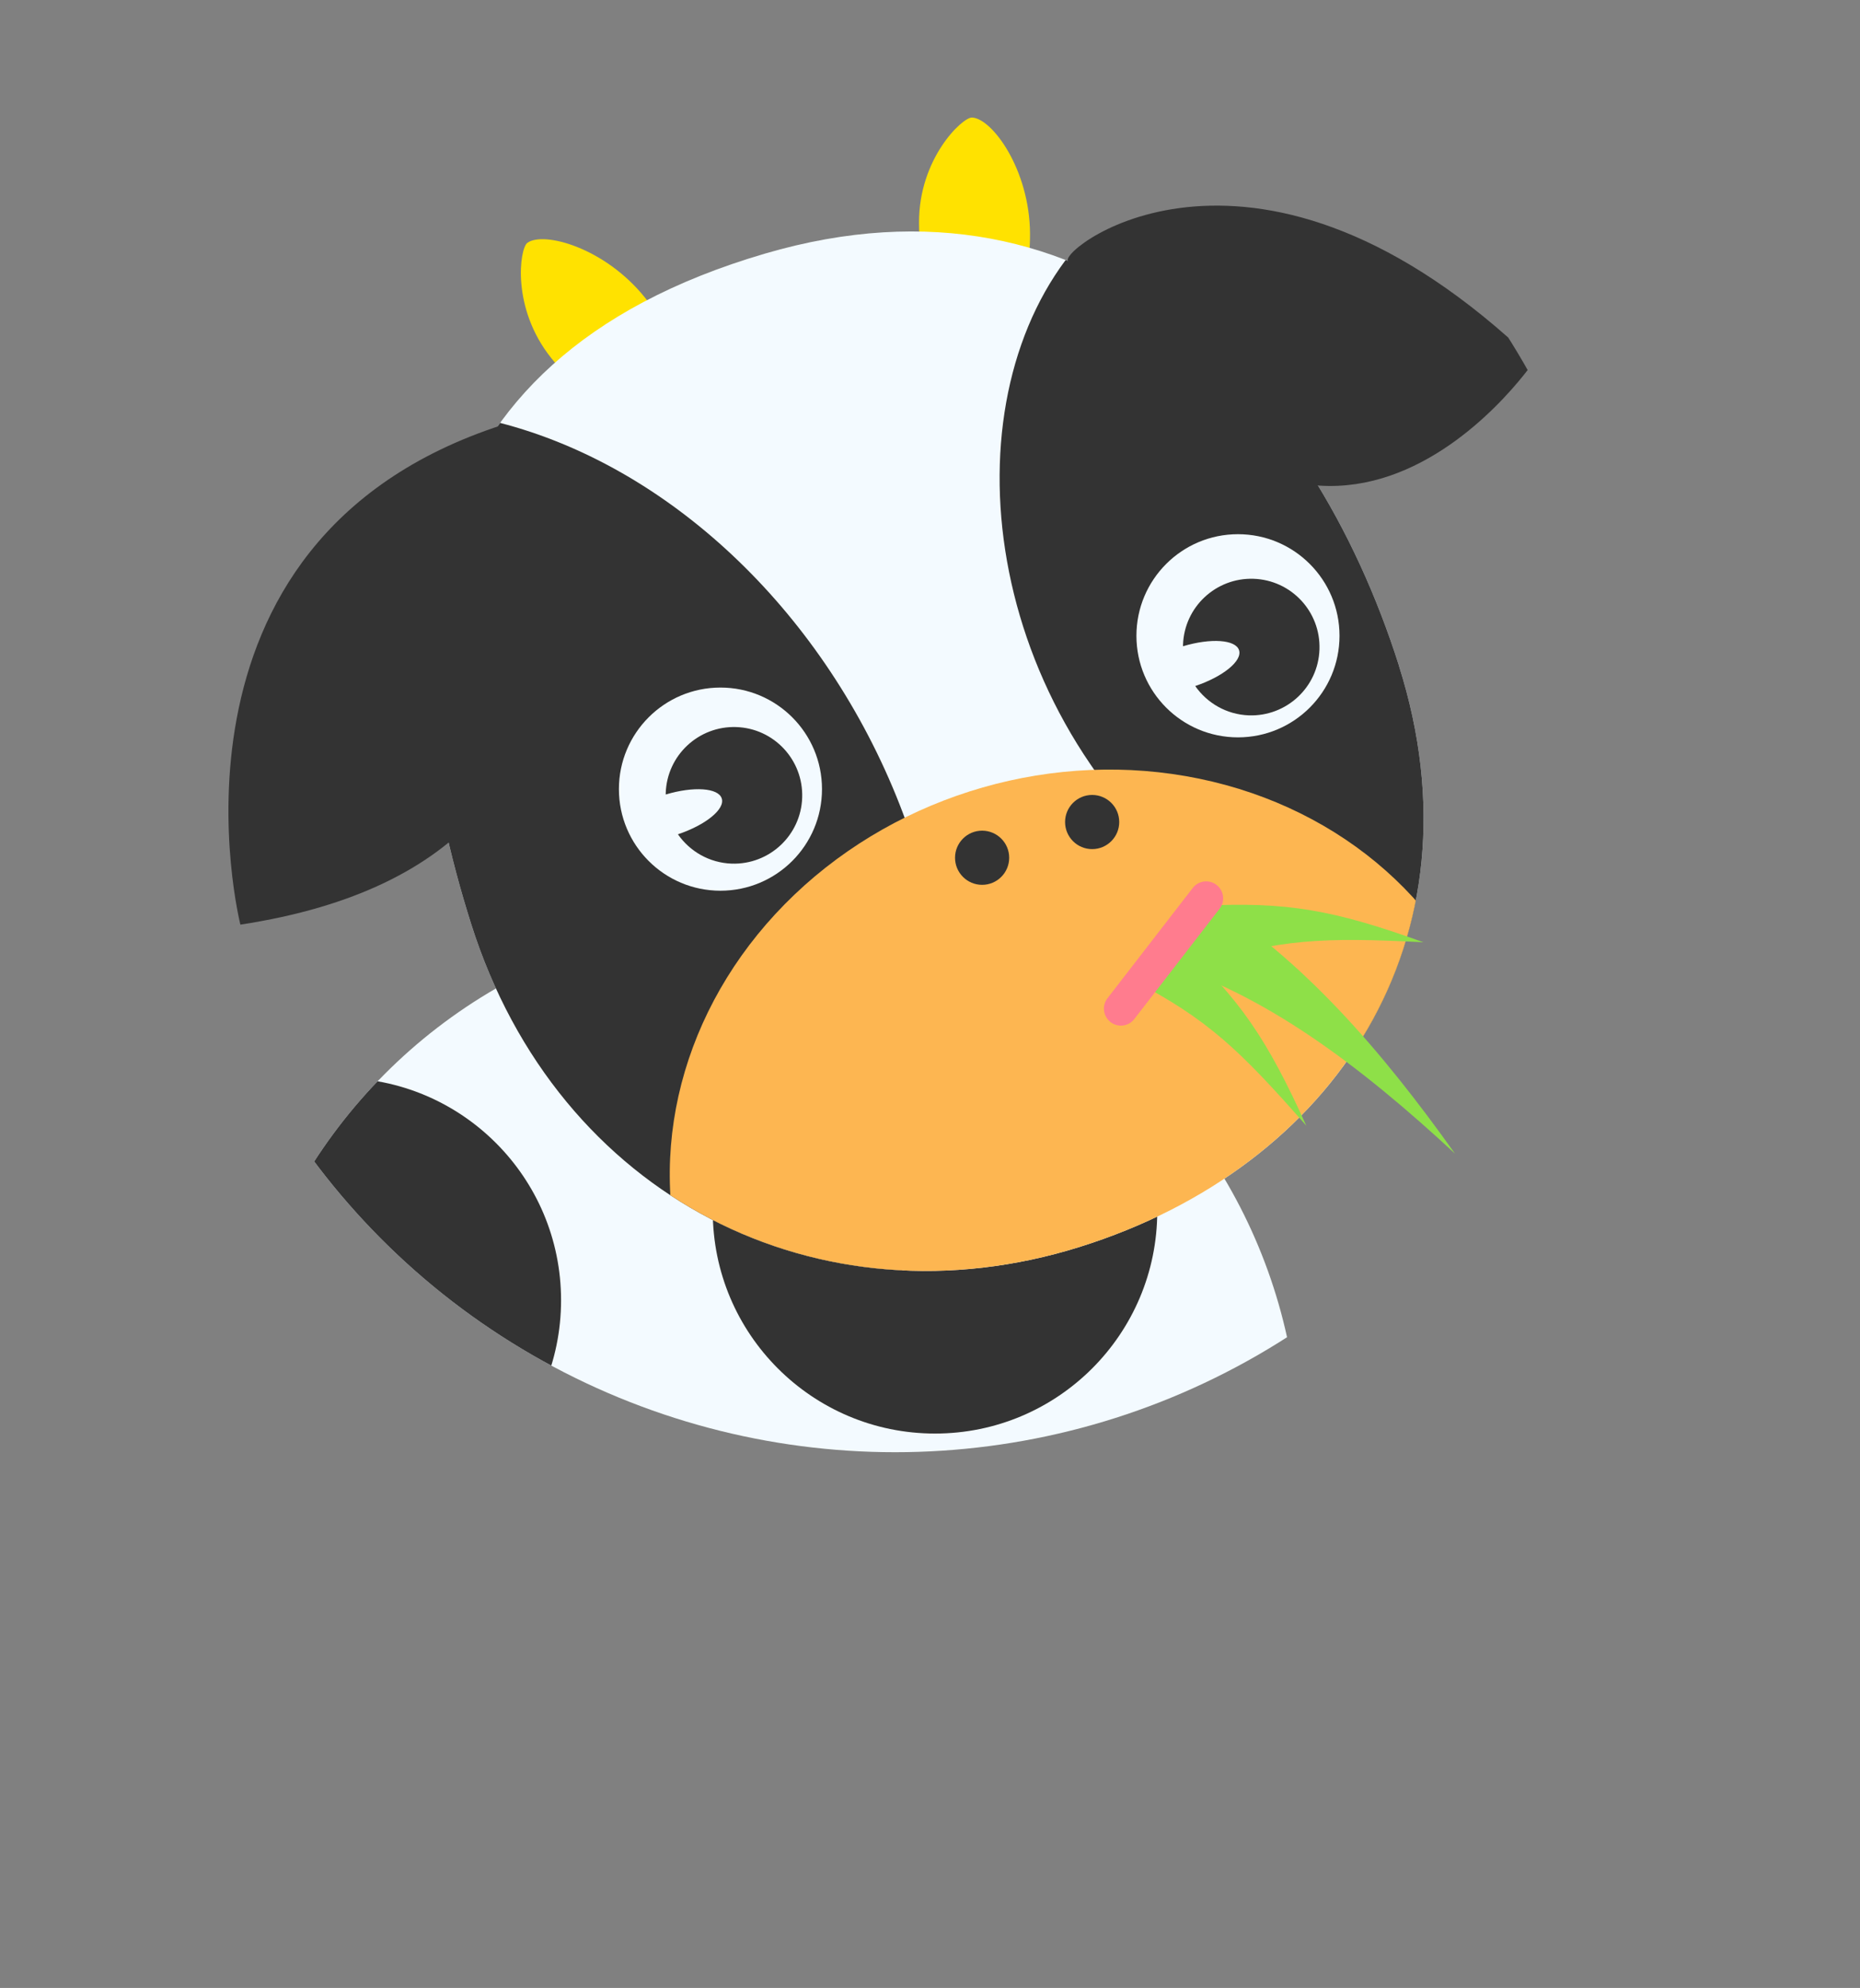 <?xml version="1.0" encoding="UTF-8"?><svg id="Layer_2" xmlns="http://www.w3.org/2000/svg" xmlns:xlink="http://www.w3.org/1999/xlink" viewBox="0 0 256.26 273.78"><rect x="0" y="0" width="256.26" height="273.78" fill="#808080" stroke="none"/><defs><style>.cls-1{fill:#8ee048;}.cls-1,.cls-2,.cls-3,.cls-4,.cls-5,.cls-6,.cls-7{stroke-width:0px;}.cls-8{clip-path:url(#clippath-2);}.cls-2{fill:#ff7c8e;}.cls-3{fill:#f3faff;}.cls-4{fill:#ffe200;}.cls-5{fill:none;}.cls-9{clip-path:url(#clippath-1);}.cls-10{clip-path:url(#clippath);}.cls-6{fill:#333;}.cls-7{fill:#fdb651;}</style><clipPath id="clippath"><circle class="cls-5" cx="123.32" cy="100" r="100"/></clipPath><clipPath id="clippath-1"><circle class="cls-5" cx="105.26" cy="200" r="73.78"/></clipPath><clipPath id="clippath-2"><path class="cls-5" d="M192.73,91.67c11.98,37.77-8.86,69.05-43.95,80.05-35.82,11.23-71.88-6.68-83.86-44.45-11.98-37.77-10.02-77.55,40.46-92.34,45.41-13.31,75.37,18.97,87.36,56.74Z"/></clipPath></defs><g id="Layer_2-2"><g class="cls-10"><circle class="cls-3" cx="105.26" cy="200" r="73.78"/><g class="cls-9"><circle class="cls-6" cx="46.68" cy="179.07" r="30.62"/><circle class="cls-6" cx="128.82" cy="166.81" r="30.62"/><circle class="cls-6" cx="170.73" cy="223.25" r="30.62"/><circle class="cls-6" cx="93.92" cy="228.05" r="30.62"/></g><path class="cls-4" d="M141.91,32.18c.04,8.85-3.46,16.05-7.84,16.07s-7.41-8.72-7.45-17.57,5.97-14.53,7.29-14.49c2.76.09,7.95,7.14,8,15.99Z"/><path class="cls-4" d="M88.86,40.99c5.54,6.9,7.28,14.72,3.87,17.46s-11.22-2.22-16.77-9.12c-5.54-6.9-4.37-15.09-3.31-15.88,2.22-1.64,10.67.64,16.21,7.54Z"/><path class="cls-3" d="M192.73,91.67c11.98,37.77-8.86,69.05-43.95,80.05-35.82,11.23-71.88-6.68-83.86-44.45-11.98-37.77-10.02-77.55,40.46-92.34,45.41-13.31,75.37,18.97,87.36,56.74Z"/><g class="cls-8"><ellipse class="cls-6" cx="65.24" cy="131.82" rx="62.27" ry="77.94" transform="translate(-48.77 38.9) rotate(-24.49)"/><path class="cls-6" d="M246.15,63.1c17.84,39.17,11.47,80.42-14.23,92.12-25.7,11.71-57.4-14.43-81.69-49.96-20.26-29.64-15.29-68.98,10.42-80.69,25.7-11.71,67.66-.65,85.5,38.53Z"/><ellipse class="cls-7" cx="149.87" cy="159.01" rx="57.99" ry="52.58" transform="translate(-37.98 47.39) rotate(-15.98)"/></g><path class="cls-6" d="M33.12,127.34s-13.37-52.79,36.05-68.8c0,0,27.51,59.11-36.05,68.8Z"/><path class="cls-6" d="M147.12,35.92c-.98-1.81,26.14-22.77,64.23,13.85,0,0-31.59,46.63-64.23-13.85Z"/><circle class="cls-3" cx="99.26" cy="108.68" r="13.99"/><path class="cls-6" d="M101.44,100.13c-5.19-.17-9.55,3.89-9.72,9.09,0,.07,0,.14,0,.2,3.84-1.15,7.26-.92,7.72.55.47,1.47-2.22,3.65-6.04,4.93,1.64,2.35,4.32,3.93,7.4,4.04,5.19.17,9.55-3.89,9.72-9.09s-3.89-9.55-9.09-9.72Z"/><circle class="cls-3" cx="170.56" cy="87.56" r="13.99"/><path class="cls-6" d="M172.71,79.71c-5.19-.17-9.55,3.89-9.72,9.09,0,.07,0,.14,0,.2,3.84-1.15,7.26-.92,7.72.55.47,1.47-2.22,3.65-6.04,4.93,1.64,2.35,4.32,3.93,7.4,4.04,5.19.17,9.55-3.89,9.72-9.09s-3.89-9.55-9.09-9.72Z"/><circle class="cls-6" cx="135.31" cy="118.13" r="3.73"/><circle class="cls-6" cx="150.47" cy="113.21" r="3.73"/><path class="cls-1" d="M156.15,135.03l6.04-5.48c8.71,8.07,12.39,13.58,17.79,25.49-9.17-10.45-13.66-14.72-23.83-20Z"/><path class="cls-1" d="M159.51,132.4l6.49-8.7c13.43,8.31,24.37,21.01,34.46,35.18-12.96-12.01-26.32-22.17-40.95-26.48Z"/><path class="cls-1" d="M165.16,132.91l.28-8.15c11.86-.63,18.37.58,30.68,5.01-13.88-.71-20.08-.46-30.95,3.15Z"/><path class="cls-2" d="M154.43,141.25c-.5,0-1-.16-1.43-.49-1.02-.79-1.21-2.26-.42-3.28l11.75-15.19c.79-1.02,2.26-1.21,3.28-.42,1.02.79,1.21,2.26.42,3.28l-11.75,15.19c-.46.6-1.15.91-1.85.91Z"/></g></g></svg>